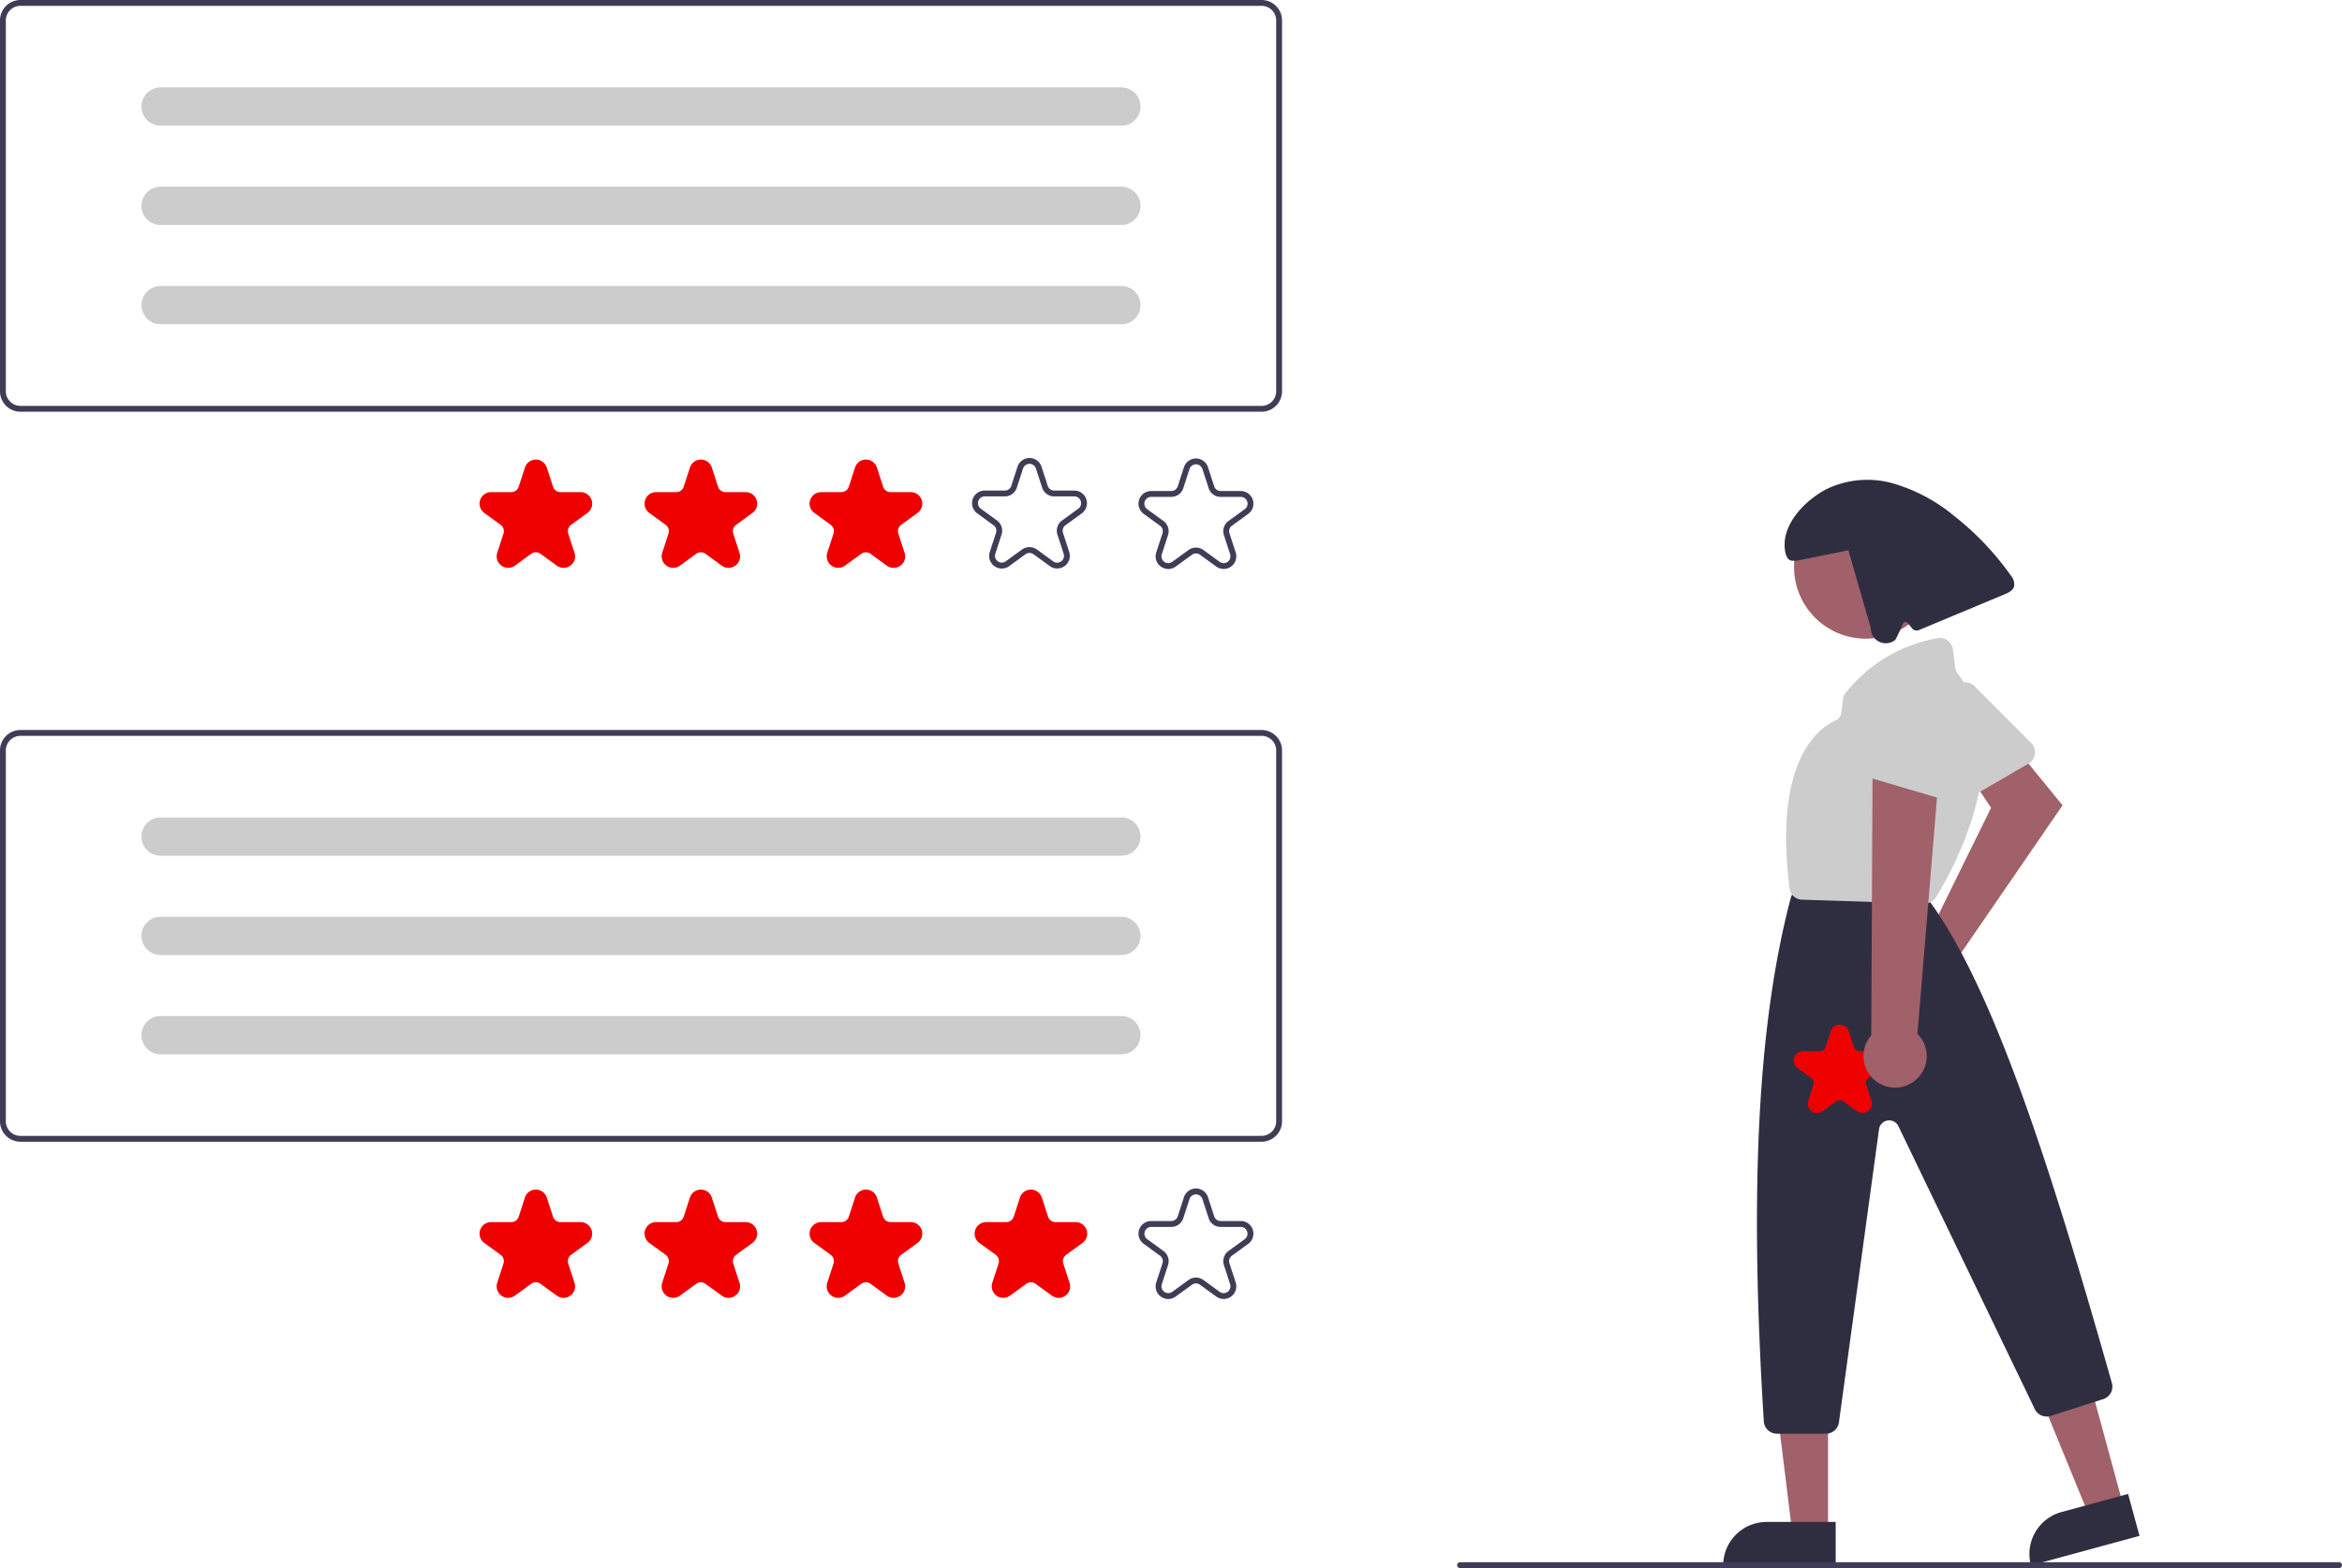 <svg xmlns="http://www.w3.org/2000/svg" width="210.781" height="141.143" viewBox="0 0 210.781 141.143"><path d="M851.8,453.663a2.768,2.768,0,0,1,.426-.091l5.756-11.7-1.757-2.634,3.629-3.172,4.562,5.583-9.291,13.522a2.759,2.759,0,1,1-3.324-1.513Z" transform="translate(-678.785 -369.16)" fill="#a0616a"/><path d="M864.371,422.261a1.189,1.189,0,0,1-.267.211l-5.889,3.414a1.183,1.183,0,0,1-1.662-.517l-2.864-6.051a1.177,1.177,0,0,1,.4-1.484l3.651-2.483a1.183,1.183,0,0,1,1.5.143l5.1,5.12a1.184,1.184,0,0,1,.022,1.648Z" transform="translate(-681.534 -353.735)" fill="#ccc"/><path d="M705.069,482.053l-3.109.846-4.743-11.59,4.589-1.249Z" transform="translate(-513.964 -346.512)" fill="#a0616a"/><path d="M3.913,0h6.214V3.913H0A3.913,3.913,0,0,1,3.913,0Z" transform="translate(181.758 137.13) rotate(-15.221)" fill="#2f2e41"/><path d="M612.624,489.856H609.4l-1.533-12.429h4.756Z" transform="translate(-448.1 -351.942)" fill="#a0616a"/><path d="M593.97,521.212h6.214v3.913H590.057A3.913,3.913,0,0,1,593.97,521.212Z" transform="translate(-434.97 -384.219)" fill="#2f2e41"/><circle cx="6.456" cy="6.456" r="6.456" transform="translate(161.464 44.578)" fill="#a0616a"/><path d="M806.838,533.176h-4.4a1.186,1.186,0,0,1-1.182-1.11c-1.312-20.859-.545-35.822,2.415-47.088a1.237,1.237,0,0,1,.048-.145l.236-.59a1.177,1.177,0,0,1,1.1-.744h9.055a1.181,1.181,0,0,1,.9.413l1.23,1.435c.024.028.046.056.068.086,5.546,7.734,10.516,22.855,16.273,43.178a1.179,1.179,0,0,1-.778,1.45l-4.732,1.514a1.189,1.189,0,0,1-1.426-.613l-12.28-25.471a.92.92,0,0,0-1.74.275l-3.608,26.385A1.187,1.187,0,0,1,806.838,533.176Z" transform="translate(-642.511 -404.124)" fill="#2f2e41"/><path d="M823.107,423.883h-.037l-11-.347a1.179,1.179,0,0,1-1.138-1.039c-1.394-11.287,2.43-14.31,4.138-15.086a.909.909,0,0,0,.529-.721l.148-1.183a1.179,1.179,0,0,1,.234-.574,13.516,13.516,0,0,1,8.28-4.936,1.181,1.181,0,0,1,1.38,1.012l.222,1.7a.935.935,0,0,0,.187.445c5.588,7.3-.637,18.09-1.942,20.178h0A1.185,1.185,0,0,1,823.107,423.883Z" transform="translate(-649.88 -342.553)" fill="#ccc"/><path d="M830.437,354.418a25.689,25.689,0,0,0-5.127-5.367,15.225,15.225,0,0,0-5.443-2.88,8.441,8.441,0,0,0-6.036.539c-1.825.97-3.713,2.9-3.724,4.965,0,.664.165,1.563.819,1.448l.189.025,4.733-.956,2.016,7a1.351,1.351,0,0,0,2.19,1.076c.073-.031.7-1.441.7-1.441a.263.263,0,0,1,.453-.076l.373.466a.526.526,0,0,0,.613.157l7.718-3.222c.356-.148.753-.342.856-.714A1.271,1.271,0,0,0,830.437,354.418Z" transform="translate(-649.493 -302.658)" fill="#2f2e41"/><path d="M777.353,717.026H698.239a.263.263,0,0,1,0-.526h79.113a.263.263,0,0,1,0,.526Z" transform="translate(-566.834 -575.883)" fill="#3f3d56"/><path d="M819.483,540.354a.842.842,0,0,1-.5-.164l-1.2-.869a.58.58,0,0,0-.684,0l-1.2.869a.845.845,0,0,1-1.3-.944l.457-1.406a.58.58,0,0,0-.211-.65l-1.2-.869a.845.845,0,0,1,.5-1.528h1.479a.58.58,0,0,0,.553-.4l.457-1.406a.845.845,0,0,1,1.607,0l.457,1.406a.58.58,0,0,0,.553.4h1.479a.845.845,0,0,1,.5,1.528l-1.2.869a.58.58,0,0,0-.211.651l.457,1.406a.832.832,0,0,1-.307.944A.843.843,0,0,1,819.483,540.354Z" transform="translate(-651.855 -440.17)" fill="#e00"/><path d="M841.613,470.669a2.824,2.824,0,0,0,.37-4.314l2.043-24.673-6.083.837-.116,23.972a2.839,2.839,0,0,0,3.786,4.178Z" transform="translate(-669.412 -373.297)" fill="#a0616a"/><path d="M843.24,425.663a1.186,1.186,0,0,1-.336-.049l-6.531-1.921a1.182,1.182,0,0,1-.769-1.562l2.417-6.243a1.177,1.177,0,0,1,1.354-.728l4.314.938a1.183,1.183,0,0,1,.931,1.188l-.2,7.226A1.184,1.184,0,0,1,843.24,425.663Z" transform="translate(-668.229 -353.725)" fill="#ccc"/><path d="M312.568,468.56H200.863a1.842,1.842,0,0,1-1.84-1.84V433.34a1.842,1.842,0,0,1,1.84-1.84H312.568a1.842,1.842,0,0,1,1.84,1.84v33.38A1.842,1.842,0,0,1,312.568,468.56ZM200.863,432.026a1.316,1.316,0,0,0-1.314,1.314v33.38a1.316,1.316,0,0,0,1.314,1.314H312.568a1.316,1.316,0,0,0,1.314-1.314V433.34a1.316,1.316,0,0,0-1.314-1.314Z" transform="translate(-199.024 -365.791)" fill="#3f3d56"/><path d="M370.793,598.644a1.032,1.032,0,0,1-.608-.2l-1.466-1.065a.71.71,0,0,0-.838,0l-1.466,1.065a1.035,1.035,0,0,1-1.592-1.157l.56-1.723a.711.711,0,0,0-.259-.8l-1.466-1.065a1.035,1.035,0,0,1,.608-1.872h1.812a.711.711,0,0,0,.678-.492l.56-1.723a1.035,1.035,0,0,1,1.968,0l.56,1.723a.711.711,0,0,0,.678.492h1.812a1.035,1.035,0,0,1,.608,1.872l-1.466,1.065a.711.711,0,0,0-.259.8l.56,1.723a1.019,1.019,0,0,1-.376,1.157A1.031,1.031,0,0,1,370.793,598.644Z" transform="translate(-320.073 -481.82)" fill="#e00"/><path d="M427.3,598.644a1.032,1.032,0,0,1-.608-.2l-1.466-1.065a.71.71,0,0,0-.838,0l-1.466,1.065a1.035,1.035,0,0,1-1.592-1.157l.56-1.723a.711.711,0,0,0-.259-.8l-1.466-1.065a1.035,1.035,0,0,1,.608-1.872h1.812a.711.711,0,0,0,.678-.492l.56-1.723a1.035,1.035,0,0,1,1.968,0l.56,1.723a.711.711,0,0,0,.678.492h1.812a1.035,1.035,0,0,1,.608,1.872l-1.466,1.065a.711.711,0,0,0-.259.8l.56,1.723a1.019,1.019,0,0,1-.376,1.157A1.032,1.032,0,0,1,427.3,598.644Z" transform="translate(-361.729 -481.82)" fill="#e00"/><path d="M483.81,598.644a1.032,1.032,0,0,1-.608-.2l-1.466-1.065a.712.712,0,0,0-.838,0l-1.466,1.065a1.035,1.035,0,0,1-1.592-1.157l.56-1.723a.711.711,0,0,0-.259-.8l-1.466-1.065a1.035,1.035,0,0,1,.608-1.872H479.1a.711.711,0,0,0,.678-.492l.56-1.723a1.035,1.035,0,0,1,1.968,0l.56,1.723a.711.711,0,0,0,.678.492h1.812a1.035,1.035,0,0,1,.608,1.872l-1.466,1.065a.711.711,0,0,0-.259.8l.56,1.723a1.019,1.019,0,0,1-.376,1.157A1.032,1.032,0,0,1,483.81,598.644Z" transform="translate(-403.385 -481.82)" fill="#e00"/><path d="M540.319,598.644a1.032,1.032,0,0,1-.608-.2l-1.466-1.065a.71.71,0,0,0-.838,0l-1.466,1.065a1.035,1.035,0,0,1-1.592-1.157l.56-1.723a.711.711,0,0,0-.259-.8l-1.466-1.065a1.035,1.035,0,0,1,.608-1.872H535.6a.711.711,0,0,0,.678-.492l.56-1.723a1.035,1.035,0,0,1,1.968,0l.56,1.723a.711.711,0,0,0,.678.492h1.812a1.035,1.035,0,0,1,.608,1.872L541,594.766a.711.711,0,0,0-.259.8l.56,1.723a1.019,1.019,0,0,1-.376,1.157A1.031,1.031,0,0,1,540.319,598.644Z" transform="translate(-445.041 -481.82)" fill="#e00"/><path d="M591.556,598.461a1.134,1.134,0,0,1-.668-.221,1.12,1.12,0,0,1-.413-1.271l.56-1.723a.61.61,0,0,0-.222-.683l-1.466-1.065a1.136,1.136,0,0,1,.668-2.056h1.812a.609.609,0,0,0,.581-.422l.56-1.723a1.137,1.137,0,0,1,2.162,0l.56,1.723a.609.609,0,0,0,.581.422h1.812a1.136,1.136,0,0,1,.668,2.056l-1.466,1.065a.609.609,0,0,0-.222.683l.56,1.723a1.137,1.137,0,0,1-1.749,1.271l-1.466-1.065a.609.609,0,0,0-.718,0l-1.466,1.065A1.133,1.133,0,0,1,591.556,598.461Zm2.493-1.929a1.134,1.134,0,0,1,.668.218l1.466,1.065a.611.611,0,0,0,.94-.683l-.56-1.723a1.134,1.134,0,0,1,.413-1.271l1.466-1.065a.611.611,0,0,0-.359-1.1H596.27a1.134,1.134,0,0,1-1.081-.785l-.56-1.723a.611.611,0,0,0-1.162,0l-.56,1.723a1.133,1.133,0,0,1-1.081.785h-1.812a.611.611,0,0,0-.359,1.1l1.466,1.065a1.134,1.134,0,0,1,.413,1.271l-.56,1.723a.611.611,0,0,0,.94.683l1.466-1.065A1.135,1.135,0,0,1,594.049,596.532Z" transform="translate(-486.411 -481.535)" fill="#3f3d56"/><path d="M249.232,461.5a1.708,1.708,0,1,0,0,3.417H335.7a1.708,1.708,0,0,0,0-3.417Z" transform="translate(-234.776 -387.906)" fill="#ccc"/><path d="M249.232,495.5a1.708,1.708,0,1,0,0,3.417H335.7a1.708,1.708,0,0,0,0-3.417Z" transform="translate(-234.776 -412.97)" fill="#ccc"/><path d="M249.232,529.5a1.708,1.708,0,1,0,0,3.417H335.7a1.708,1.708,0,0,0,0-3.417Z" transform="translate(-234.776 -438.033)" fill="#ccc"/><path d="M249.232,461.5a1.708,1.708,0,1,0,0,3.417H335.7a1.708,1.708,0,0,0,0-3.417Z" transform="translate(-234.776 -387.906)" fill="#ccc"/><path d="M249.232,495.5a1.708,1.708,0,1,0,0,3.417H335.7a1.708,1.708,0,0,0,0-3.417Z" transform="translate(-234.776 -412.97)" fill="#ccc"/><path d="M249.232,529.5a1.708,1.708,0,1,0,0,3.417H335.7a1.708,1.708,0,0,0,0-3.417Z" transform="translate(-234.776 -438.033)" fill="#ccc"/><path d="M312.568,218.56H200.863a1.842,1.842,0,0,1-1.84-1.84V183.34a1.842,1.842,0,0,1,1.84-1.84H312.568a1.842,1.842,0,0,1,1.84,1.84v33.38A1.842,1.842,0,0,1,312.568,218.56ZM200.863,182.026a1.316,1.316,0,0,0-1.314,1.314v33.38a1.316,1.316,0,0,0,1.314,1.314H312.568a1.316,1.316,0,0,0,1.314-1.314V183.34a1.316,1.316,0,0,0-1.314-1.314Z" transform="translate(-199.024 -181.5)" fill="#3f3d56"/><path d="M370.793,348.644a1.031,1.031,0,0,1-.608-.2l-1.466-1.065a.71.71,0,0,0-.838,0l-1.466,1.065a1.035,1.035,0,0,1-1.592-1.157l.56-1.723a.711.711,0,0,0-.259-.8l-1.466-1.065a1.035,1.035,0,0,1,.608-1.872h1.812a.711.711,0,0,0,.678-.492l.56-1.723a1.035,1.035,0,0,1,1.968,0l.56,1.723a.711.711,0,0,0,.678.492h1.812a1.035,1.035,0,0,1,.608,1.872l-1.466,1.065a.711.711,0,0,0-.259.8l.56,1.723a1.019,1.019,0,0,1-.376,1.157A1.032,1.032,0,0,1,370.793,348.644Z" transform="translate(-320.072 -297.529)" fill="#e00"/><path d="M427.3,348.644a1.032,1.032,0,0,1-.608-.2l-1.466-1.065a.71.71,0,0,0-.838,0l-1.466,1.065a1.035,1.035,0,0,1-1.592-1.157l.56-1.723a.711.711,0,0,0-.259-.8l-1.466-1.065a1.035,1.035,0,0,1,.608-1.872h1.812a.711.711,0,0,0,.678-.492l.56-1.723a1.035,1.035,0,0,1,1.968,0l.56,1.723a.711.711,0,0,0,.678.492h1.812a1.035,1.035,0,0,1,.608,1.872l-1.466,1.065a.711.711,0,0,0-.259.8l.56,1.723a1.019,1.019,0,0,1-.376,1.157,1.032,1.032,0,0,1-.608.2Z" transform="translate(-361.729 -297.529)" fill="#e00"/><path d="M483.81,348.644a1.031,1.031,0,0,1-.608-.2l-1.466-1.065a.712.712,0,0,0-.838,0l-1.466,1.065a1.035,1.035,0,0,1-1.592-1.157l.56-1.723a.711.711,0,0,0-.259-.8l-1.466-1.065a1.035,1.035,0,0,1,.608-1.872H479.1a.711.711,0,0,0,.678-.492l.56-1.723a1.035,1.035,0,0,1,1.968,0l.56,1.723a.711.711,0,0,0,.678.492h1.812a1.035,1.035,0,0,1,.608,1.872l-1.466,1.065a.711.711,0,0,0-.259.8l.56,1.723a1.019,1.019,0,0,1-.376,1.157A1.031,1.031,0,0,1,483.81,348.644Z" transform="translate(-403.385 -297.529)" fill="#e00"/><path d="M591.556,348.461a1.133,1.133,0,0,1-.668-.221,1.12,1.12,0,0,1-.413-1.271l.56-1.723a.61.61,0,0,0-.222-.683l-1.466-1.065a1.136,1.136,0,0,1,.668-2.056h1.812a.609.609,0,0,0,.581-.422l.56-1.723a1.137,1.137,0,0,1,2.162,0l.56,1.723a.609.609,0,0,0,.581.422h1.812a1.137,1.137,0,0,1,.668,2.056l-1.466,1.065a.609.609,0,0,0-.222.683l.56,1.723a1.137,1.137,0,0,1-1.749,1.271l-1.466-1.065a.609.609,0,0,0-.718,0l-1.466,1.065A1.133,1.133,0,0,1,591.556,348.461Zm2.493-1.929a1.134,1.134,0,0,1,.668.218l1.466,1.065a.611.611,0,0,0,.94-.683l-.56-1.723a1.134,1.134,0,0,1,.413-1.271l1.466-1.065a.611.611,0,0,0-.359-1.105H596.27a1.134,1.134,0,0,1-1.081-.785l-.56-1.723a.611.611,0,0,0-1.162,0l-.56,1.723a1.133,1.133,0,0,1-1.081.785h-1.812a.611.611,0,0,0-.359,1.105l1.466,1.065a1.134,1.134,0,0,1,.413,1.271l-.56,1.723a.611.611,0,0,0,.94.683l1.466-1.065A1.134,1.134,0,0,1,594.049,346.532Z" transform="translate(-486.411 -297.243)" fill="#3f3d56"/><path d="M534.556,348.3a1.134,1.134,0,0,1-.668-.221,1.12,1.12,0,0,1-.413-1.271l.56-1.723a.609.609,0,0,0-.222-.683l-1.466-1.065a1.136,1.136,0,0,1,.668-2.056h1.812a.609.609,0,0,0,.581-.422l.56-1.723a1.137,1.137,0,0,1,2.162,0l.56,1.723a.609.609,0,0,0,.581.422h1.812a1.137,1.137,0,0,1,.668,2.056l-1.466,1.065a.609.609,0,0,0-.222.683l.56,1.723a1.137,1.137,0,0,1-1.749,1.271l-1.466-1.065a.609.609,0,0,0-.718,0l-1.466,1.065A1.133,1.133,0,0,1,534.556,348.3Zm2.493-1.929a1.134,1.134,0,0,1,.668.218l1.466,1.065a.611.611,0,0,0,.94-.683l-.56-1.723a1.134,1.134,0,0,1,.413-1.271l1.466-1.065a.611.611,0,0,0-.359-1.105H539.27a1.134,1.134,0,0,1-1.081-.785l-.56-1.723a.611.611,0,0,0-1.162,0l-.56,1.723a1.133,1.133,0,0,1-1.081.785h-1.812a.611.611,0,0,0-.359,1.1l1.466,1.065a1.134,1.134,0,0,1,.413,1.271l-.56,1.723a.611.611,0,0,0,.94.683l1.466-1.065A1.134,1.134,0,0,1,537.049,346.371Z" transform="translate(-444.393 -297.125)" fill="#3f3d56"/><path d="M249.232,211.5a1.708,1.708,0,1,0,0,3.417H335.7a1.708,1.708,0,0,0,0-3.417Z" transform="translate(-234.776 -203.615)" fill="#ccc"/><path d="M249.232,245.5a1.708,1.708,0,1,0,0,3.417H335.7a1.708,1.708,0,0,0,0-3.417Z" transform="translate(-234.776 -228.679)" fill="#ccc"/><path d="M249.232,279.5a1.708,1.708,0,1,0,0,3.417H335.7a1.708,1.708,0,0,0,0-3.417Z" transform="translate(-234.776 -253.742)" fill="#ccc"/><path d="M249.232,211.5a1.708,1.708,0,1,0,0,3.417H335.7a1.708,1.708,0,0,0,0-3.417Z" transform="translate(-234.776 -203.615)" fill="#ccc"/><path d="M249.232,245.5a1.708,1.708,0,1,0,0,3.417H335.7a1.708,1.708,0,0,0,0-3.417Z" transform="translate(-234.776 -228.679)" fill="#ccc"/><path d="M249.232,279.5a1.708,1.708,0,1,0,0,3.417H335.7a1.708,1.708,0,0,0,0-3.417Z" transform="translate(-234.776 -253.742)" fill="#ccc"/></svg>